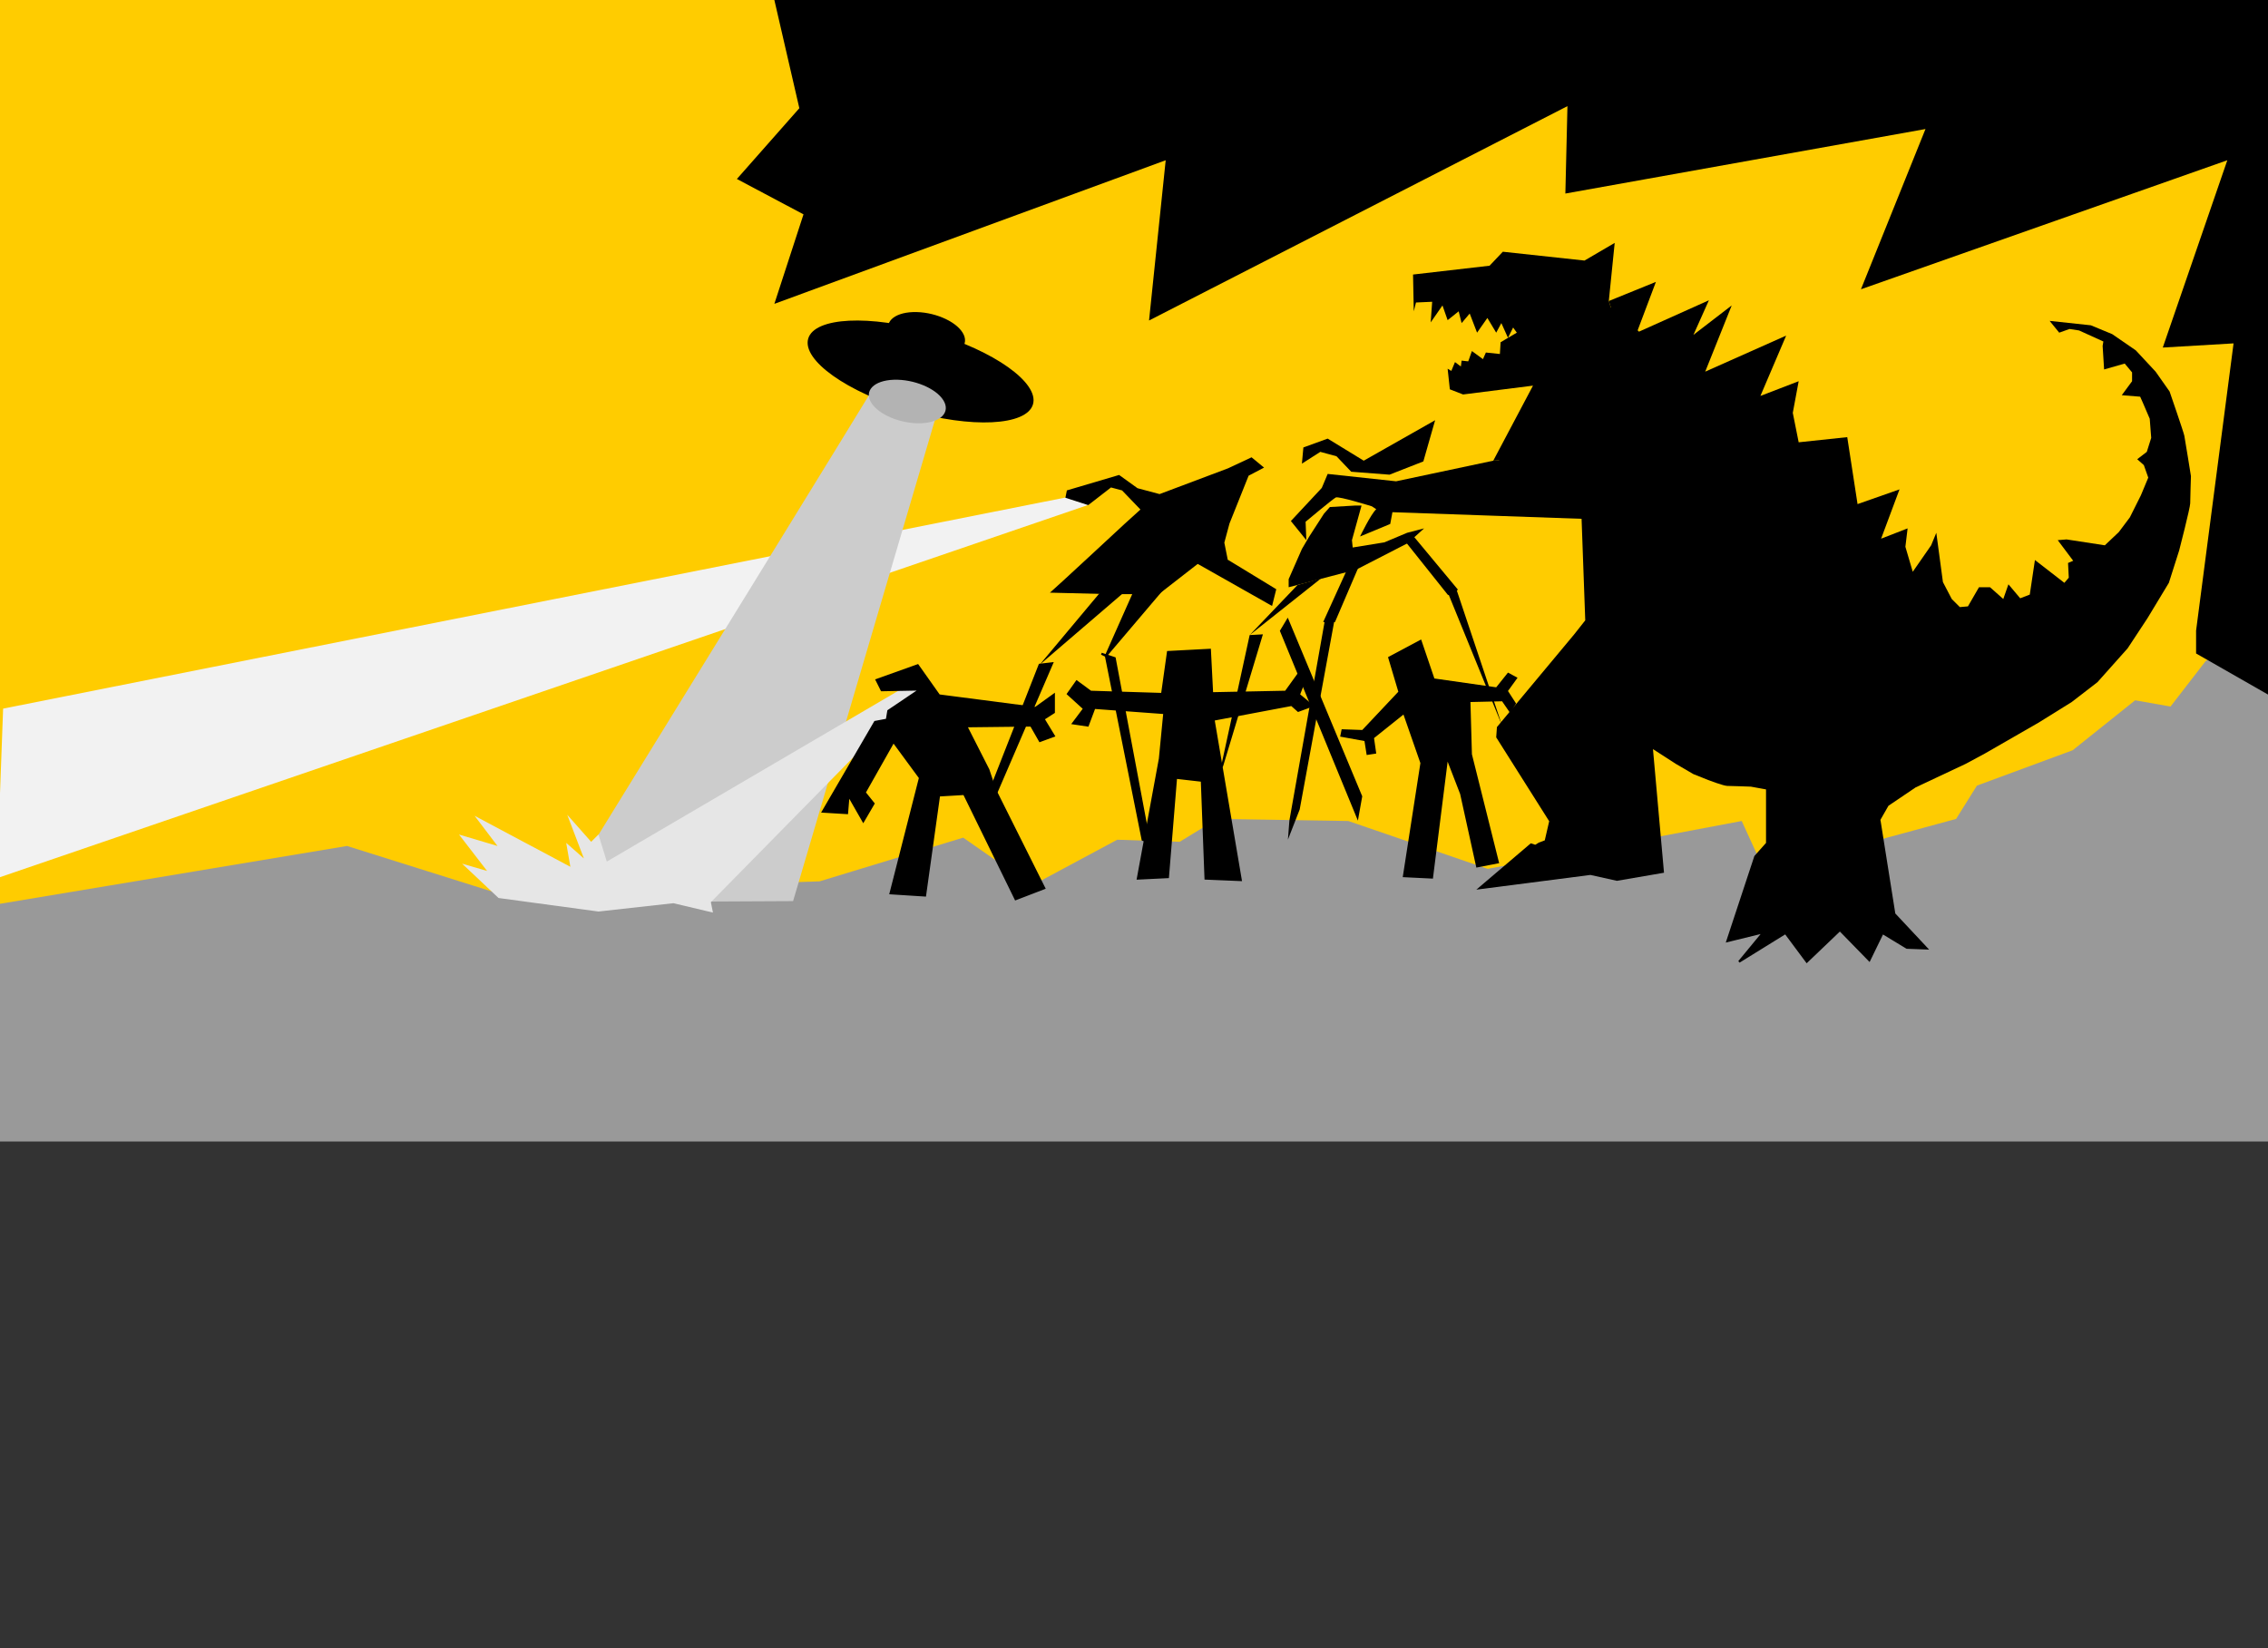 <?xml version="1.0" encoding="UTF-8" standalone="no"?>
<!-- Created with Inkscape (http://www.inkscape.org/) -->

<svg
   xmlns:dc="http://purl.org/dc/elements/1.1/"
   xmlns:cc="http://creativecommons.org/ns#"
   xmlns:rdf="http://www.w3.org/1999/02/22-rdf-syntax-ns#"
   xmlns:svg="http://www.w3.org/2000/svg"
   xmlns="http://www.w3.org/2000/svg"
   xmlns:sodipodi="http://sodipodi.sourceforge.net/DTD/sodipodi-0.dtd"
   xmlns:inkscape="http://www.inkscape.org/namespaces/inkscape"
   version="1.1"
   id="svg5681"
   xml:space="preserve"
   width="1122.56"
   height="816"
   viewBox="0 0 1122.56 816"
   sodipodi:docname="cavalcade.svg"
   inkscape:version="0.92.4 (5da689c313, 2019-01-14)"><rect x="0" y="0" width="1122.56" height="816" fill="#333333" stroke="none"/><defs
     id="defs5685" /><sodipodi:namedview
     pagecolor="#ffffff"
     bordercolor="#666666"
     borderopacity="1"
     objecttolerance="10"
     gridtolerance="10"
     guidetolerance="10"
     inkscape:pageopacity="0"
     inkscape:pageshadow="2"
     inkscape:window-width="1920"
     inkscape:window-height="983"
     id="namedview5683"
     showgrid="false"
     showguides="false"
     inkscape:zoom="0.97058824"
     inkscape:cx="535.09426"
     inkscape:cy="640.03022"
     inkscape:window-x="0"
     inkscape:window-y="27"
     inkscape:window-maximized="1"
     inkscape:current-layer="layer8" /><g
     inkscape:groupmode="layer"
     id="layer4"
     inkscape:label="Vector sky 1"
     style="display:inline"><rect
       style="display:inline;fill:#ffcc00;fill-opacity:1;stroke:none;stroke-width:1.023"
       id="rect5758"
       width="1123.091"
       height="564.606"
       x="7.038814e-14"
       y="2.0400001e-05" /></g><g
     inkscape:groupmode="layer"
     id="layer3"
     inkscape:label="Vector Ground"
     style="display:inline"><g
       id="g5789"><rect
         y="447.667"
         x="-1.326"
         height="117.455"
         width="1125.091"
         id="rect5702"
         style="fill:#999999;fill-opacity:1;stroke:none" /><path
         inkscape:connector-curvature="0"
         id="path5734"
         d="m -1.326,447.667 173.091,-28.848 72.121,22.667 161.758,-5.152 71.091,-21.636 34,23.697 42.242,-22.667 30.909,1.03 18.545,-11.333 64.909,1.03 69.03,23.697 125.697,-23.697 11.333,24.727 94.788,-25.758 10.303,-16.485 47.394,-17.515 30.909,-24.727 17.515,3.091 17.515,-22.667 30.909,-8.242 1.03,183.394 -1125.091,2.061 z"
         style="fill:#999999;fill-opacity:1;stroke:none;stroke-width:1px;stroke-linecap:butt;stroke-linejoin:miter;stroke-opacity:1"
         sodipodi:nodetypes="ccccccccccccccccccccccc" /></g></g><g
     inkscape:groupmode="layer"
     id="layer8"
     inkscape:label="Vector martians 1"><path
       style="fill:#f2f2f2;stroke:none;stroke-width:1px;stroke-linecap:butt;stroke-linejoin:miter;stroke-opacity:1"
       d="M 1.545,350.818 527.459,246.286 538.751,249.929 -1.545,434.788 Z"
       id="path6061"
       inkscape:connector-curvature="0"
       sodipodi:nodetypes="ccccc" /></g><g
     inkscape:groupmode="layer"
     id="layer6"
     inkscape:label="Vector martians"
     style="display:inline"><g
       id="g6029"><g
         id="g6002"
         style="display:inline"
         transform="matrix(1.333,0,0,-1.333,0,816)"><path
           style="fill:#000000;fill-opacity:1;stroke:none;stroke-width:0.75px;stroke-linecap:butt;stroke-linejoin:miter;stroke-opacity:1"
           d="m 389.857,392.043 c 1.093,0.82 27.866,25.681 27.866,25.681 l 5.737,5.191 -6.83,7.103 -4.098,1.093 -8.469,-6.557 -8.469,2.732 0.546,2.732 19.397,5.737 6.83,-4.918 8.196,-2.186 25.408,9.562 8.742,4.098 4.644,-3.825 -5.737,-3.005 -7.103,-17.758 -1.912,-7.103 1.366,-6.83 -10.928,-0.82 -14.753,-11.474 h -18.304 z"
           id="path5871"
           inkscape:connector-curvature="0" /><path
           style="fill:#000000;fill-opacity:1;stroke:none;stroke-width:0.75px;stroke-linecap:butt;stroke-linejoin:miter;stroke-opacity:1"
           d="m 386.032,365.269 22.402,26.774 16.119,6.284 z"
           id="path5873"
           inkscape:connector-curvature="0"
           sodipodi:nodetypes="ccccc" /><path
           style="fill:#000000;fill-opacity:1;stroke:#000000;stroke-width:0.75px;stroke-linecap:butt;stroke-linejoin:miter;stroke-opacity:1"
           d="m 369.094,322.103 16.938,43.166 4.644,0.546 -21.31,-49.449 z"
           id="path5875"
           inkscape:connector-curvature="0" /><path
           style="fill:#000000;fill-opacity:1;stroke:#000000;stroke-width:0.75px;stroke-linecap:butt;stroke-linejoin:miter;stroke-opacity:1"
           d="m 410.62,368.547 10.928,24.588 13.66,4.371 z"
           id="path5877"
           inkscape:connector-curvature="0"
           sodipodi:nodetypes="ccccc" /><path
           style="fill:#000000;fill-opacity:1;stroke:#000000;stroke-width:0.75px;stroke-linecap:butt;stroke-linejoin:miter;stroke-opacity:1"
           d="m 408.981,369.367 4.918,-1.639 12.84,-68.3 -2.459,0.82 -13.66,68.3 z"
           id="path5879"
           inkscape:connector-curvature="0" /><path
           style="fill:#000000;fill-opacity:1;stroke:#000000;stroke-width:0.75px;stroke-linecap:butt;stroke-linejoin:miter;stroke-opacity:1"
           d="m 445.043,402.971 27.047,-15.299 1.366,5.464 -17.485,10.655 z"
           id="path5881"
           inkscape:connector-curvature="0" /><path
           style="fill:#000000;fill-opacity:1;stroke:#000000;stroke-width:0.75px;stroke-linecap:butt;stroke-linejoin:miter;stroke-opacity:1"
           d="m 475.642,377.836 28.413,-69.12 1.366,7.65 -27.32,65.568 z"
           id="path5883"
           inkscape:connector-curvature="0" /></g><g
         id="g5869"><path
           style="fill:#000000;fill-opacity:1;stroke:none;stroke-width:1px;stroke-linecap:butt;stroke-linejoin:miter;stroke-opacity:1"
           d="m 637.832,286.72 6.557,-14.935 3.643,-6.193 7.285,-11.292 2.914,-3.278 12.385,-0.729 h 3.278 l -4.735,17.121 0.364,3.643 15.663,-2.55 11.292,-4.735 8.378,-2.186 -8.014,7.285 -25.499,13.114 -33.513,8.742 z"
           id="path5845"
           inkscape:connector-curvature="0" /><path
           style="fill:#000000;fill-opacity:1;stroke:none;stroke-width:1px;stroke-linecap:butt;stroke-linejoin:miter;stroke-opacity:1"
           d="m 644.389,229.53 9.107,-5.828 8.014,2.186 7.285,7.65 18.942,1.457 16.756,-6.557 5.828,-20.399 -35.334,20.035 -17.849,-10.928 -12.021,4.371 z"
           id="path5847"
           inkscape:connector-curvature="0" /><path
           style="fill:#000000;fill-opacity:1;stroke:#000000;stroke-width:1px;stroke-linecap:butt;stroke-linejoin:miter;stroke-opacity:1"
           d="m 696.843,268.871 20.035,25.134 4.007,-2.186 -21.492,-25.863 z"
           id="path5849"
           inkscape:connector-curvature="0" /><path
           style="fill:#000000;fill-opacity:1;stroke:none;stroke-width:1px;stroke-linecap:butt;stroke-linejoin:miter;stroke-opacity:1"
           d="m 716.878,294.005 26.591,65.204 -22.585,-67.389 z"
           id="path5851"
           inkscape:connector-curvature="0" /><path
           style="fill:#000000;fill-opacity:1;stroke:#000000;stroke-width:1px;stroke-linecap:butt;stroke-linejoin:miter;stroke-opacity:1"
           d="m 655.681,307.483 10.928,-24.042 4.735,-1.457 -10.928,25.499 z"
           id="path5853"
           inkscape:connector-curvature="0" /><path
           style="fill:#000000;fill-opacity:1;stroke:none;stroke-width:1px;stroke-linecap:butt;stroke-linejoin:miter;stroke-opacity:1"
           d="m 655.681,307.483 -17.485,98.716 -0.729,9.471 5.828,-14.935 17.121,-93.252 z"
           id="path5855"
           inkscape:connector-curvature="0" /><path
           style="fill:#000000;fill-opacity:1;stroke:none;stroke-width:1px;stroke-linecap:butt;stroke-linejoin:miter;stroke-opacity:1"
           d="m 605.412,379.244 19.67,-65.204 -6.557,0.364 -14.571,67.025 z"
           id="path5857"
           inkscape:connector-curvature="0" /><path
           style="fill:#000000;fill-opacity:1;stroke:none;stroke-width:1px;stroke-linecap:butt;stroke-linejoin:miter;stroke-opacity:1"
           d="M 618.526,314.404 642.203,289.634 653.86,286.356 Z"
           id="path5859"
           inkscape:connector-curvature="0"
           sodipodi:nodetypes="ccccc" /></g></g></g><g
     inkscape:groupmode="layer"
     id="layer5"
     inkscape:label="Vector godzilla"
     style="display:inline"><rect
       style="fill:#000000;fill-opacity:1;stroke:none"
       id="rect5814"
       width="10.199"
       height="19.67"
       x="794.467"
       y="152.305" /><g
       id="g6051"><g
         id="g5842"><g
           id="g5830"><g
             id="g5820"><path
               style="fill:#000000;fill-opacity:1;stroke:none;stroke-width:1px;stroke-linecap:butt;stroke-linejoin:miter;stroke-opacity:1"
               d="m 681.18,252.114 c -2.55,2.186 -8.014,13.478 -8.014,13.478 l 14.935,-6.193 1.093,-5.828 93.617,3.278 1.821,50.269 -5.464,6.921 -38.248,45.898 -0.364,5.1 26.227,41.526 -2.186,9.471 -2.914,1.093 -1.821,1.093 -2.186,-0.729 -26.956,22.949 56.461,-7.285 13.114,2.914 23.313,-4.007 -5.464,-61.197 11.292,7.285 8.742,5.1 7.285,2.914 c 0,0 7.65,2.914 9.471,2.914 1.821,0 11.657,0.364 11.657,0.364 l 8.014,1.457 c 0,0 2.186,0.729 2.186,-1.093 0,-1.821 -57.19,-167.563 -57.19,-167.563 l -80.503,5.828 -48.083,10.199 -33.877,-3.643 -2.914,6.921 -15.299,16.392 7.65,9.471 -0.364,-9.107 c 0,0 13.478,-11.292 14.935,-12.021 1.457,-0.729 17.849,4.371 17.849,4.371 z"
               id="path5806"
               inkscape:connector-curvature="0" /><path
               style="fill:#000000;fill-opacity:1;stroke:none;stroke-width:1px;stroke-linecap:butt;stroke-linejoin:miter;stroke-opacity:1"
               d="m 739.098,228.073 19.67,-37.155 -34.605,4.371 -6.557,-2.55 -1.093,-10.199 1.821,1.093 1.821,-4.371 2.914,2.186 0.364,-2.914 3.278,0.364 1.821,-5.1 5.464,4.007 1.457,-3.278 6.921,0.729 0.364,-5.828 8.014,-4.735 -1.821,-2.55 -2.55,5.1 -3.278,-7.285 -2.55,4.735 -4.371,-7.285 -5.1,7.285 -3.643,-9.471 -4.007,4.735 -1.457,-5.828 -5.464,4.371 -2.55,-7.285 -5.828,8.378 0.729,-10.199 -8.014,0.364 -1.093,4.371 -0.364,-18.213 37.884,-4.371 6.557,-6.921 40.434,4.371 14.935,-8.742 -2.914,28.777 23.313,73.218 z"
               id="path5808"
               inkscape:connector-curvature="0" /><path
               style="fill:#000000;fill-opacity:1;stroke:none;stroke-width:1px;stroke-linecap:butt;stroke-linejoin:miter;stroke-opacity:1"
               d="m 849.471,208.402 -53.183,-59.376 23.313,-9.471 -9.471,25.134 35.698,-16.028 -7.65,17.121 18.942,-14.571 -13.114,32.784 40.069,-17.849 -12.749,29.87 18.942,-7.285 -2.914,15.663 2.914,14.571 24.042,-2.55 5.1,33.148 20.763,-7.285 -9.107,24.406 13.114,-5.1 -1.093,9.107 3.643,12.385 9.107,-13.114 2.55,-6.193 3.278,24.406 4.371,8.378 4.007,4.007 4.007,-0.364 5.464,-9.471 h 5.464 l 6.557,5.828 17.485,61.197 -26.592,15.299 -9.471,5.1 -24.77,11.657 -13.478,9.107 -4.371,7.65 -55.733,-15.663 -78.317,-241.873 v 0 L 907.389,261.95 c 0,0 1.093,-0.729 0,0"
               id="path5810"
               inkscape:connector-curvature="0" /><rect
               style="fill:#000000;fill-opacity:1;stroke:none"
               id="rect5812"
               width="44.076"
               height="116.93"
               x="791.917"
               y="181.447" /></g><path
             inkscape:connector-curvature="0"
             id="path5822"
             d="m 874.605,390.9 v 26.591 l -5.828,6.557 -13.842,41.891 17.849,-4.371 -12.021,14.571 22.949,-14.206 10.564,14.206 16.392,-15.663 14.571,14.935 6.557,-13.478 12.021,7.285 9.835,0.364 -16.028,-17.121 -7.285,-45.898 -22.585,-52.09 z"
             style="fill:#000000;fill-opacity:1;stroke:#000000;stroke-width:1px;stroke-linecap:butt;stroke-linejoin:miter;stroke-opacity:1" /></g><path
           style="fill:#000000;fill-opacity:1;stroke:none;stroke-width:1px;stroke-linecap:butt;stroke-linejoin:miter;stroke-opacity:1"
           d="m 991.535,296.555 2.55,-7.285 5.828,6.921 4.735,-1.821 2.55,-17.121 14.571,11.292 2.186,-2.55 -0.364,-7.285 2.55,-1.093 -7.65,-10.199 4.371,-0.364 18.942,2.914 6.921,-6.557 5.464,-7.285 5.464,-10.928 3.643,-8.742 -2.186,-6.193 -3.278,-2.914 4.736,-3.643 2.186,-6.921 -0.729,-9.471 -3.278,-7.65 -1.457,-3.278 -9.107,-0.729 5.1,-6.921 v -4.371 l -3.643,-4.371 -10.2,2.914 -0.729,-11.657 0.364,-2.186 -12.021,-5.464 -4.735,-0.729 -5.1,1.821 -4.735,-5.828 20.399,2.186 10.564,4.371 11.656,8.014 9.835,10.564 6.921,9.835 c 0,0 6.921,20.035 7.285,21.856 0.364,1.821 3.278,20.035 3.278,20.035 0,0 -0.364,11.292 -0.364,13.478 0,2.186 -5.464,23.313 -5.464,23.313 l -5.1,16.028 -10.564,17.485 -9.835,14.935 -14.935,16.756 -12.749,9.835 -16.392,10.199 -43.348,1.821 -2.55,-33.513 z"
           id="path5832"
           inkscape:connector-curvature="0" /></g><g
         id="g6037"><rect
           style="fill:#000000;fill-opacity:1;stroke:none"
           id="rect6031"
           width="21.492"
           height="18.942"
           x="794.467"
           y="171.976" /><rect
           style="fill:#000000;fill-opacity:1;stroke:none"
           id="rect6033"
           width="65.932"
           height="7.285"
           x="742.012"
           y="223.702" /></g></g></g><g
     inkscape:groupmode="layer"
     id="layer11"
     inkscape:label="Vector ufo 1"><path
       style="fill:#cccccc;stroke:none;stroke-width:1px;stroke-linecap:butt;stroke-linejoin:miter;stroke-opacity:1"
       d="M 289,425 C 432.212,192.667 432.212,192.152 432.212,192.152 l 32.455,9.273 -72.121,244.697 -102,0.515 z"
       id="path6106"
       inkscape:connector-curvature="0" /></g><g
     inkscape:groupmode="layer"
     id="layer10"
     inkscape:label="Vector ufo"><ellipse
       style="fill:#000000;fill-opacity:1;stroke:none;stroke-width:1.011"
       id="path6071"
       cx="488.954"
       cy="48.631"
       rx="57.955"
       ry="20.091"
       transform="rotate(16.3)" /><ellipse
       style="fill:#000000;fill-opacity:1;stroke:none;stroke-width:0.446"
       id="path6071-3"
       cx="349.117"
       cy="208.406"
       rx="17.865"
       ry="12.673"
       transform="matrix(0.999,-0.034,0.527,0.85,0,0)" /><ellipse
       style="fill:#b3b3b3;fill-opacity:1;stroke:none;stroke-width:0.446"
       id="path6071-3-6"
       cx="319.427"
       cy="246.629"
       rx="17.865"
       ry="12.673"
       transform="matrix(0.999,-0.034,0.527,0.85,0,0)" /></g><g
     inkscape:groupmode="layer"
     id="layer9"
     inkscape:label="Vector robots 1"><path
       style="fill:#e6e6e6;stroke:none;stroke-width:1px;stroke-linecap:butt;stroke-linejoin:miter;stroke-opacity:1"
       d="m 246.758,444.576 -18.03,-17 12.364,3.606 -13.909,-18.03 19.061,5.667 -11.333,-14.939 47.394,25.242 -2.061,-11.848 L 289,425 l -8.242,-21.636 11.848,13.394 3.606,-3.606 4.121,13.394 146.818,-86.03 8.182,0.845 -103.485,105.276 1.03,5.152 -19.576,-4.636 -37.091,4.121 z"
       id="path6064"
       inkscape:connector-curvature="0" /></g><g
     inkscape:groupmode="layer"
     id="layer7"
     inkscape:label="Vector robots"
     style="display:inline"><path
       style="fill:#000000;fill-opacity:1;stroke:none;stroke-width:1px;stroke-linecap:butt;stroke-linejoin:miter;stroke-opacity:1"
       d="m 687.008,325.332 16.392,-8.742 6.557,19.306 30.598,4.371 5.828,-7.285 4.735,2.55 -4.735,6.557 4.007,6.193 -2.914,4.735 -4.007,-5.828 -15.663,0.364 0.729,25.863 13.478,53.912 -11.292,2.186 -8.014,-36.427 -6.193,-16.028 -7.285,57.918 -14.935,-0.729 8.742,-56.461 -8.378,-24.042 -14.571,11.657 1.093,7.65 -4.735,0.729 -1.093,-6.921 -12.021,-2.186 0.729,-3.643 10.199,0.364 17.849,-18.942 z"
       id="path6054"
       inkscape:connector-curvature="0" /><path
       style="fill:#000000;fill-opacity:1;stroke:#000000;stroke-width:1px;stroke-linecap:butt;stroke-linejoin:miter;stroke-opacity:1"
       d="m 578.092,322.782 -2.914,20.763 -35.334,-1.093 -6.921,-5.1 -4.371,6.193 8.014,7.285 -5.464,7.285 7.285,1.093 3.278,-8.742 34.605,2.55 -2.186,22.585 -10.928,59.376 14.935,-0.729 4.007,-49.176 12.749,1.457 1.821,48.448 17.485,0.729 -13.478,-79.41 38.612,-7.285 3.278,2.914 6.921,-2.55 -6.557,-5.464 4.007,-10.199 -4.007,-0.364 -6.557,9.107 -36.427,0.729 -1.093,-21.492 z"
       id="path6056"
       inkscape:connector-curvature="0" /><path
       style="fill:#000000;fill-opacity:1;stroke:#000000;stroke-width:1px;stroke-linecap:butt;stroke-linejoin:miter;stroke-opacity:1"
       d="m 433.842,336.624 2.55,5.1 18.942,-0.364 -15.663,10.564 -0.729,4.371 -5.828,1.093 -25.863,44.441 12.021,0.729 0.729,-8.742 7.285,12.749 5.1,-8.742 -4.371,-5.464 14.206,-25.134 13.114,17.849 -14.571,57.19 17.121,1.093 6.921,-49.54 12.385,-0.729 25.499,52.09 14.206,-5.464 -24.406,-48.812 -3.278,-9.835 -10.928,-21.492 32.056,-0.364 4.371,7.65 6.921,-2.55 -5.1,-8.378 5.1,-3.278 v -8.742 l -9.107,6.557 -47.719,-6.193 -10.564,-14.935 z"
       id="path6058"
       inkscape:connector-curvature="0" /></g><g
     inkscape:groupmode="layer"
     id="layer2"
     inkscape:label="Vector sky"
     style="display:inline"><path
       style="fill:#000000;fill-opacity:1;stroke:none;stroke-width:1px;stroke-linecap:butt;stroke-linejoin:miter;stroke-opacity:1"
       d="m 383.273,0 12.364,53.576 -30.909,35.03 32.97,17.515 -14.424,44.303 L 576.97,79.333 568.727,158.667 775.818,52.545 774.788,95.818 953.03,63.879 921.091,143.212 1102.424,79.333 1070.485,172.061 1105.515,170 1086.97,312.182 v 11.333 l 36.061,20.606 L 1122.56,2.04e-5 Z"
       id="path5756"
       inkscape:connector-curvature="0" /></g></svg>